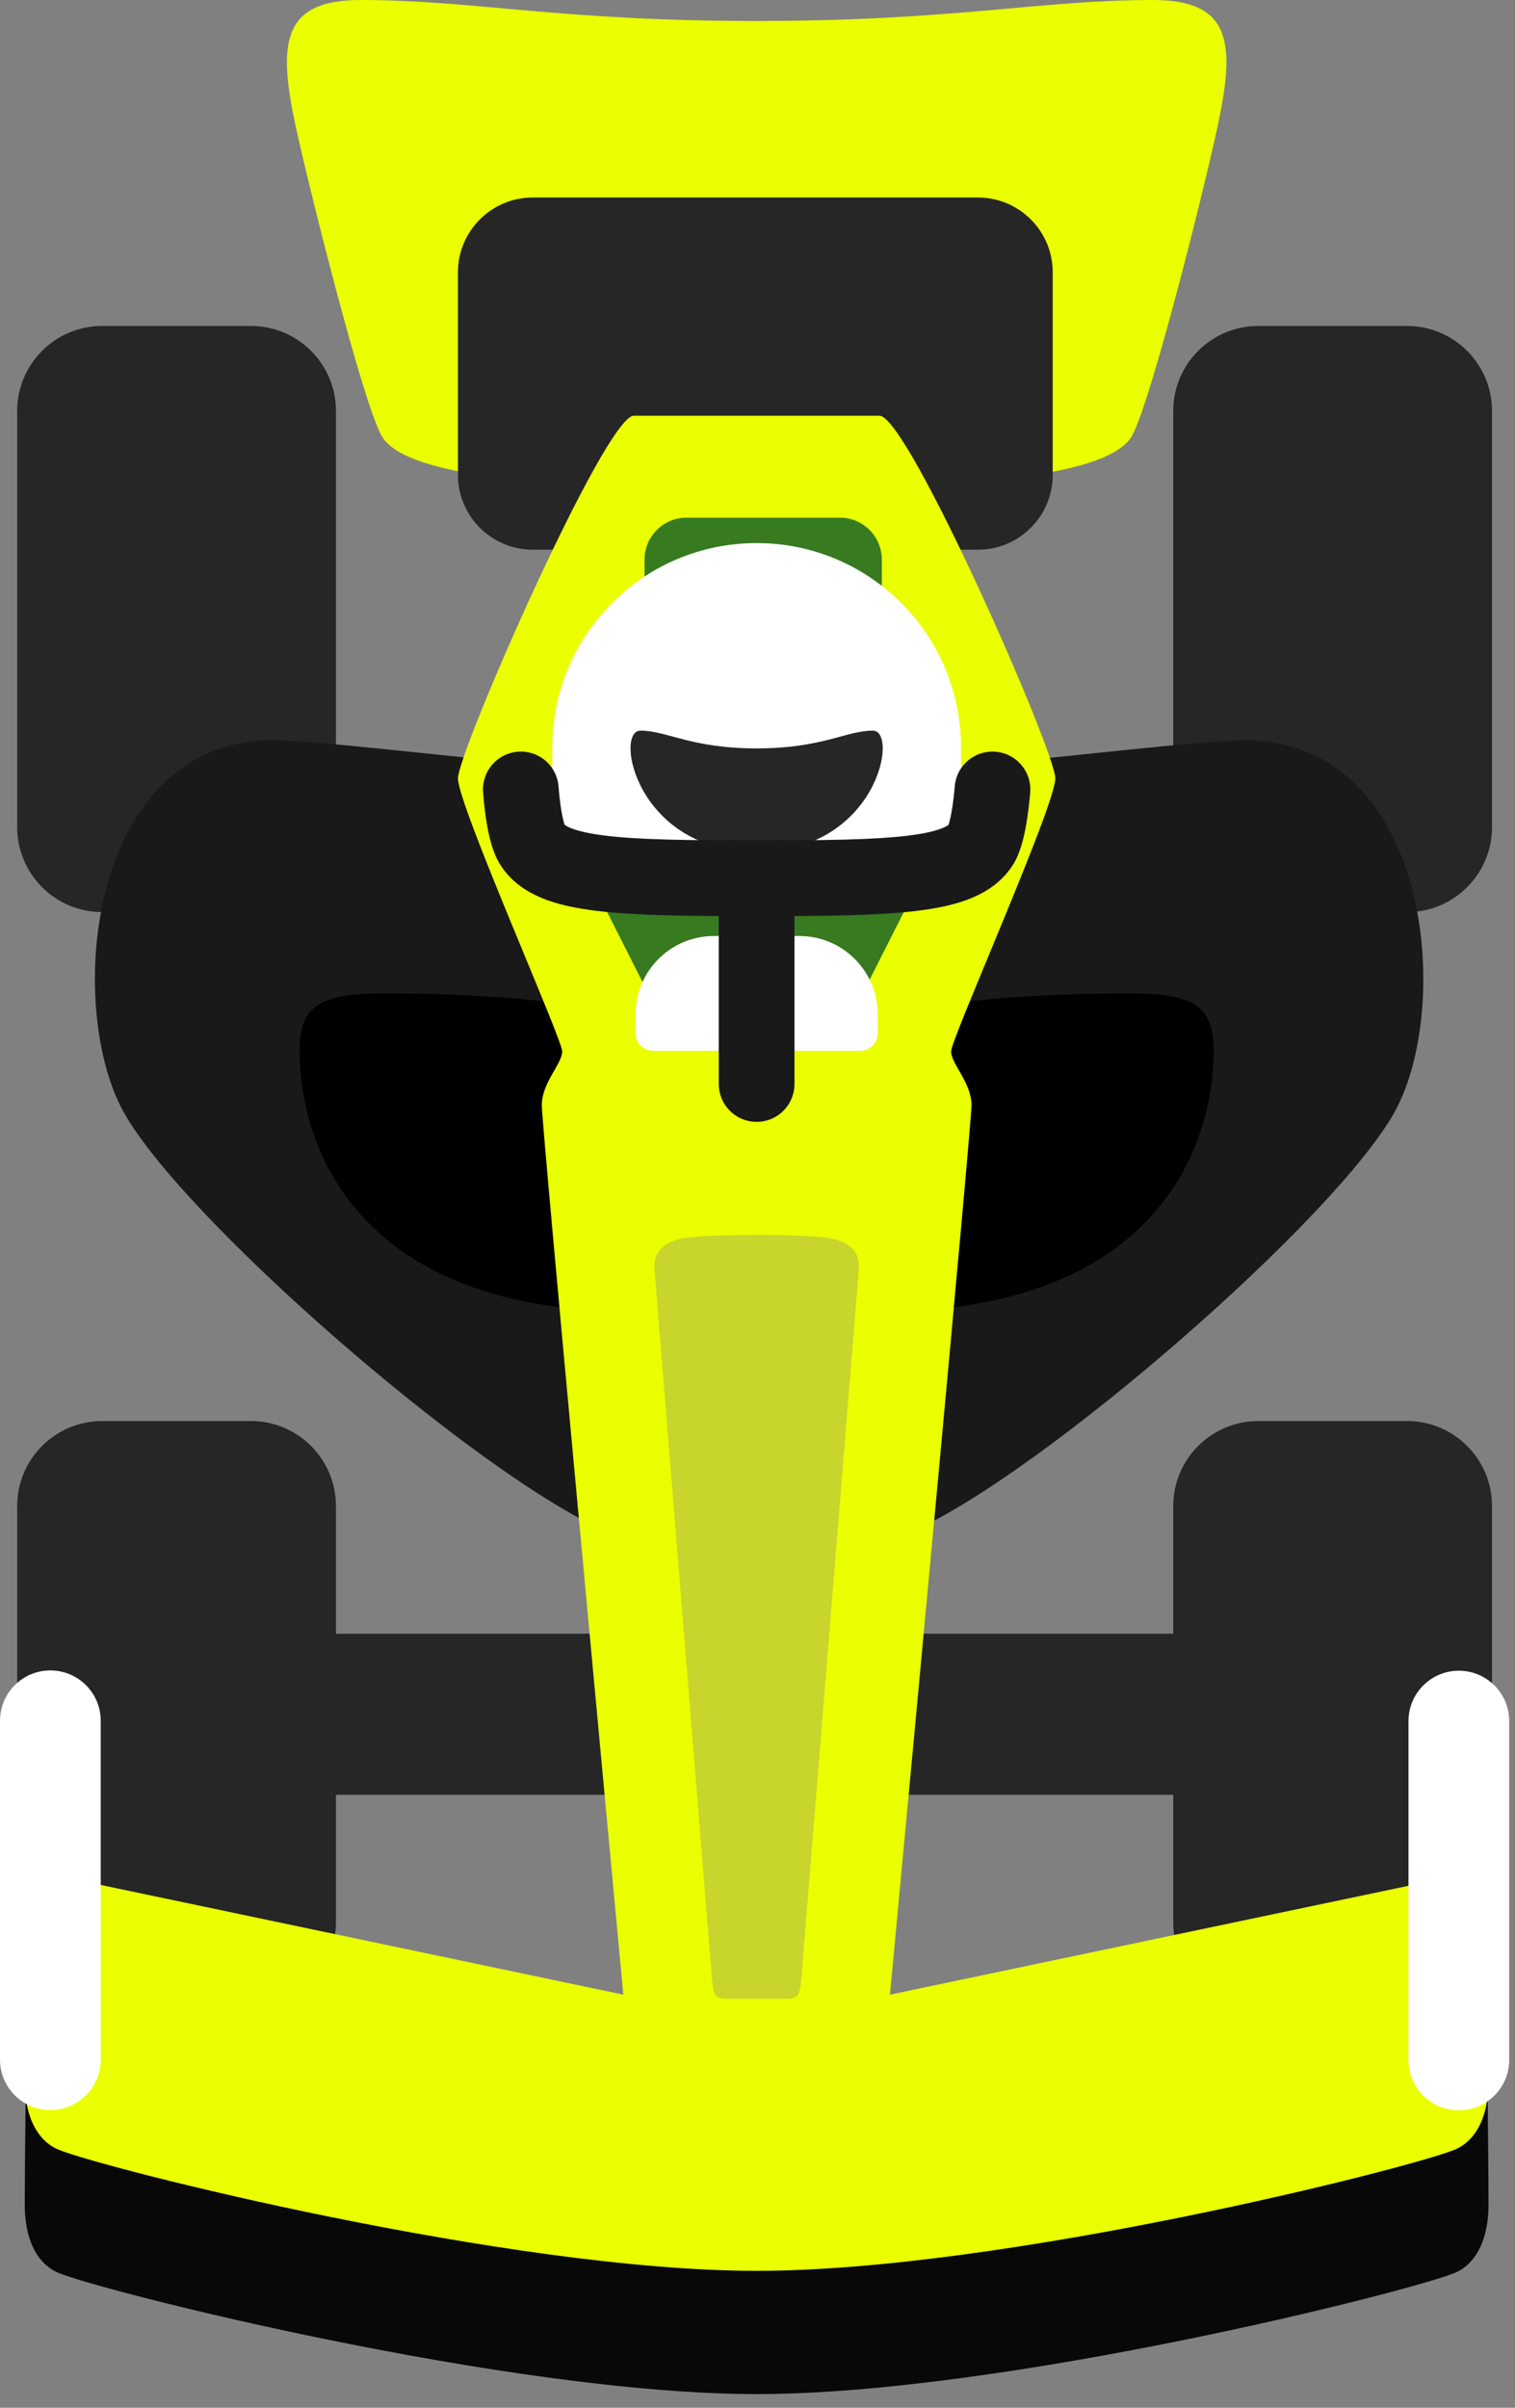 <svg width="68" height="108" viewBox="0 0 68 108" fill="none" xmlns="http://www.w3.org/2000/svg">
<rect x="0" y="0" width="68" height="108" fill="#808080" stroke="none"/>
<g clip-path="url(#clip0_18_354)">
<path d="M63.153 14.621H56.476C54.369 14.621 52.66 16.33 52.66 18.437V37.097C52.66 39.204 54.369 40.912 56.476 40.912H63.153C65.261 40.912 66.969 39.204 66.969 37.097V18.437C66.969 16.33 65.261 14.621 63.153 14.621Z" fill="#262626"/>
<path d="M39.946 94.999L66.721 89.38C66.721 89.38 66.812 96.985 66.812 98.867C66.812 100.749 66.041 101.65 65.296 101.951C63.323 102.774 45.055 107.387 33.961 107.387C22.867 107.387 4.6 102.774 2.626 101.951C1.882 101.65 1.111 100.762 1.111 98.867C1.111 96.972 1.202 89.38 1.202 89.38L27.977 94.999H39.946Z" fill="#080808"/>
<path d="M11.264 14.621H4.586C2.479 14.621 0.771 16.33 0.771 18.437V37.097C0.771 39.204 2.479 40.912 4.586 40.912H11.264C13.371 40.912 15.079 39.204 15.079 37.097V18.437C15.079 16.33 13.371 14.621 11.264 14.621Z" fill="#262626"/>
<path d="M33.961 64.554H34.183C34.183 64.554 35.203 71.257 41.044 68.644C46.872 66.03 60.017 54.597 62.617 49.84C65.218 45.084 64.212 33.206 55.862 33.206C52.974 33.206 40.26 34.97 34.079 34.97" fill="#191919"/>
<path d="M34.184 64.554H33.961C33.961 64.554 32.942 71.257 27.101 68.644C21.26 66.03 8.128 54.597 5.527 49.84C2.927 45.084 3.933 33.206 12.283 33.206C15.171 33.206 27.885 34.97 34.066 34.97" fill="#191919"/>
<path d="M39.397 58.841C52.086 58.841 54.477 51.236 54.477 47.133C54.477 45.095 53.536 44.559 50.727 44.559C41.619 44.559 38.561 45.918 38.561 45.918L39.41 58.841H39.397Z" fill="black"/>
<path d="M55.052 73.281H13.485V80.507H55.052V73.281Z" fill="#262626"/>
<path d="M28.525 58.841C15.837 58.841 13.446 51.236 13.446 47.133C13.446 45.095 14.387 44.559 17.196 44.559C26.304 44.559 29.362 45.918 29.362 45.918L28.512 58.841H28.525Z" fill="black"/>
<path d="M63.153 63.741H56.476C54.369 63.741 52.66 65.45 52.66 67.557V86.217C52.66 88.324 54.369 90.032 56.476 90.032H63.153C65.261 90.032 66.969 88.324 66.969 86.217V67.557C66.969 65.45 65.261 63.741 63.153 63.741Z" fill="#262626"/>
<path d="M11.264 63.741H4.586C2.479 63.741 0.771 65.45 0.771 67.557V86.217C0.771 88.324 2.479 90.032 4.586 90.032H11.264C13.371 90.032 15.079 88.324 15.079 86.217V67.557C15.079 65.45 13.371 63.741 11.264 63.741Z" fill="#262626"/>
<path d="M54.673 5.567C54.137 8.128 51.733 17.785 50.831 19.51C49.916 21.261 44.232 21.94 33.961 21.94C23.691 21.94 18.02 21.261 17.105 19.51C16.203 17.785 13.799 8.128 13.25 5.567C12.479 1.934 12.662 0 16.177 0C21.26 0 25.063 0.941 33.961 0.941C42.86 0.941 46.663 0 51.746 0C55.274 0 55.444 1.934 54.673 5.567Z" fill="#EAFF00"/>
<path d="M43.892 8.859H23.913C22.058 8.859 20.554 10.362 20.554 12.217V21.298C20.554 23.153 22.058 24.657 23.913 24.657H43.892C45.747 24.657 47.251 23.153 47.251 21.298V12.217C47.251 10.362 45.747 8.859 43.892 8.859Z" fill="#262626"/>
<path d="M66.812 93.339C66.812 95.234 66.041 96.123 65.296 96.423C63.323 97.246 45.055 101.859 33.961 101.859C22.867 101.859 4.6 97.246 2.626 96.423C1.882 96.123 1.111 95.234 1.111 93.339C1.111 91.445 1.202 83.853 1.202 83.853L27.977 89.471C27.166 80.821 24.318 50.453 24.318 49.578C24.318 48.558 25.233 47.722 25.233 47.16C25.233 46.598 20.555 36.118 20.555 34.916C20.555 33.714 27.166 18.648 28.447 18.648H39.476C40.756 18.648 47.368 33.701 47.368 34.916C47.368 36.131 42.69 46.598 42.69 47.16C42.69 47.722 43.605 48.558 43.605 49.578C43.605 50.453 40.756 80.821 39.946 89.471L66.721 83.853C66.721 83.853 66.812 91.458 66.812 93.339Z" fill="#EAFF00"/>
<path d="M67.74 77.2C67.74 75.952 66.728 74.94 65.479 74.94C64.231 74.94 63.219 75.952 63.219 77.2V92.397C63.219 93.646 64.231 94.658 65.479 94.658C66.728 94.658 67.74 93.646 67.74 92.397V77.2Z" fill="white"/>
<path d="M-0 92.385C-0 93.633 1.012 94.645 2.26 94.645C3.509 94.645 4.521 93.633 4.521 92.385L4.521 77.188C4.521 75.939 3.509 74.927 2.26 74.927C1.012 74.927 -0 75.939 -0 77.188L-0 92.385Z" fill="white"/>
<path d="M38.548 56.935L35.961 88.819C35.895 89.511 35.804 89.655 35.307 89.655H32.615C32.119 89.655 32.027 89.511 31.962 88.819L29.375 56.935C29.309 56.098 29.858 55.772 30.407 55.602C30.956 55.445 32.459 55.393 33.961 55.393C35.464 55.393 36.967 55.445 37.516 55.602C38.064 55.772 38.613 56.098 38.548 56.935Z" fill="#C7D52C"/>
<path d="M37.699 23.221H30.812C29.773 23.221 28.93 24.063 28.93 25.102V35.634C28.93 36.674 29.773 37.516 30.812 37.516H37.699C38.738 37.516 39.58 36.674 39.58 35.634V25.102C39.58 24.063 38.738 23.221 37.699 23.221Z" fill="#377A1F"/>
<path d="M33.909 45.108H38.444L41.331 39.398H26.487L29.375 45.108H33.909Z" fill="#377A1F"/>
<path d="M43.135 33.533C43.135 38.603 43.383 39.909 33.962 39.909C24.54 39.909 24.788 38.603 24.788 33.533C24.788 28.463 28.891 24.36 33.962 24.36C39.032 24.36 43.135 28.463 43.135 33.533Z" fill="white"/>
<path d="M33.961 38.208C39.358 38.208 40.364 32.773 39.175 32.773C37.986 32.773 36.901 33.57 33.961 33.57C31.021 33.57 29.937 32.773 28.747 32.773C27.558 32.773 28.565 38.208 33.961 38.208Z" fill="#262626"/>
<path d="M32.041 41.985H35.882C37.829 41.985 39.397 43.566 39.397 45.5V46.337C39.397 46.781 39.045 47.134 38.6 47.134H29.323C28.878 47.134 28.526 46.781 28.526 46.337V45.5C28.526 43.553 30.107 41.985 32.041 41.985Z" fill="white"/>
<path d="M44.546 35.411C44.546 35.411 44.415 37.214 44.049 37.854C43.2 39.292 40.129 39.396 33.961 39.396C27.807 39.396 24.723 39.292 23.873 37.854C23.494 37.214 23.377 35.411 23.377 35.411" stroke="#191919" stroke-width="3.397" stroke-miterlimit="10" stroke-linecap="round"/>
<path d="M33.961 39.398V48.623" stroke="#191919" stroke-width="3.397" stroke-miterlimit="10" stroke-linecap="round"/>
</g>
<defs>
<clipPath id="clip0_18_354">
<rect width="67.74" height="107.386" fill="white"/>
</clipPath>
</defs>
</svg>

